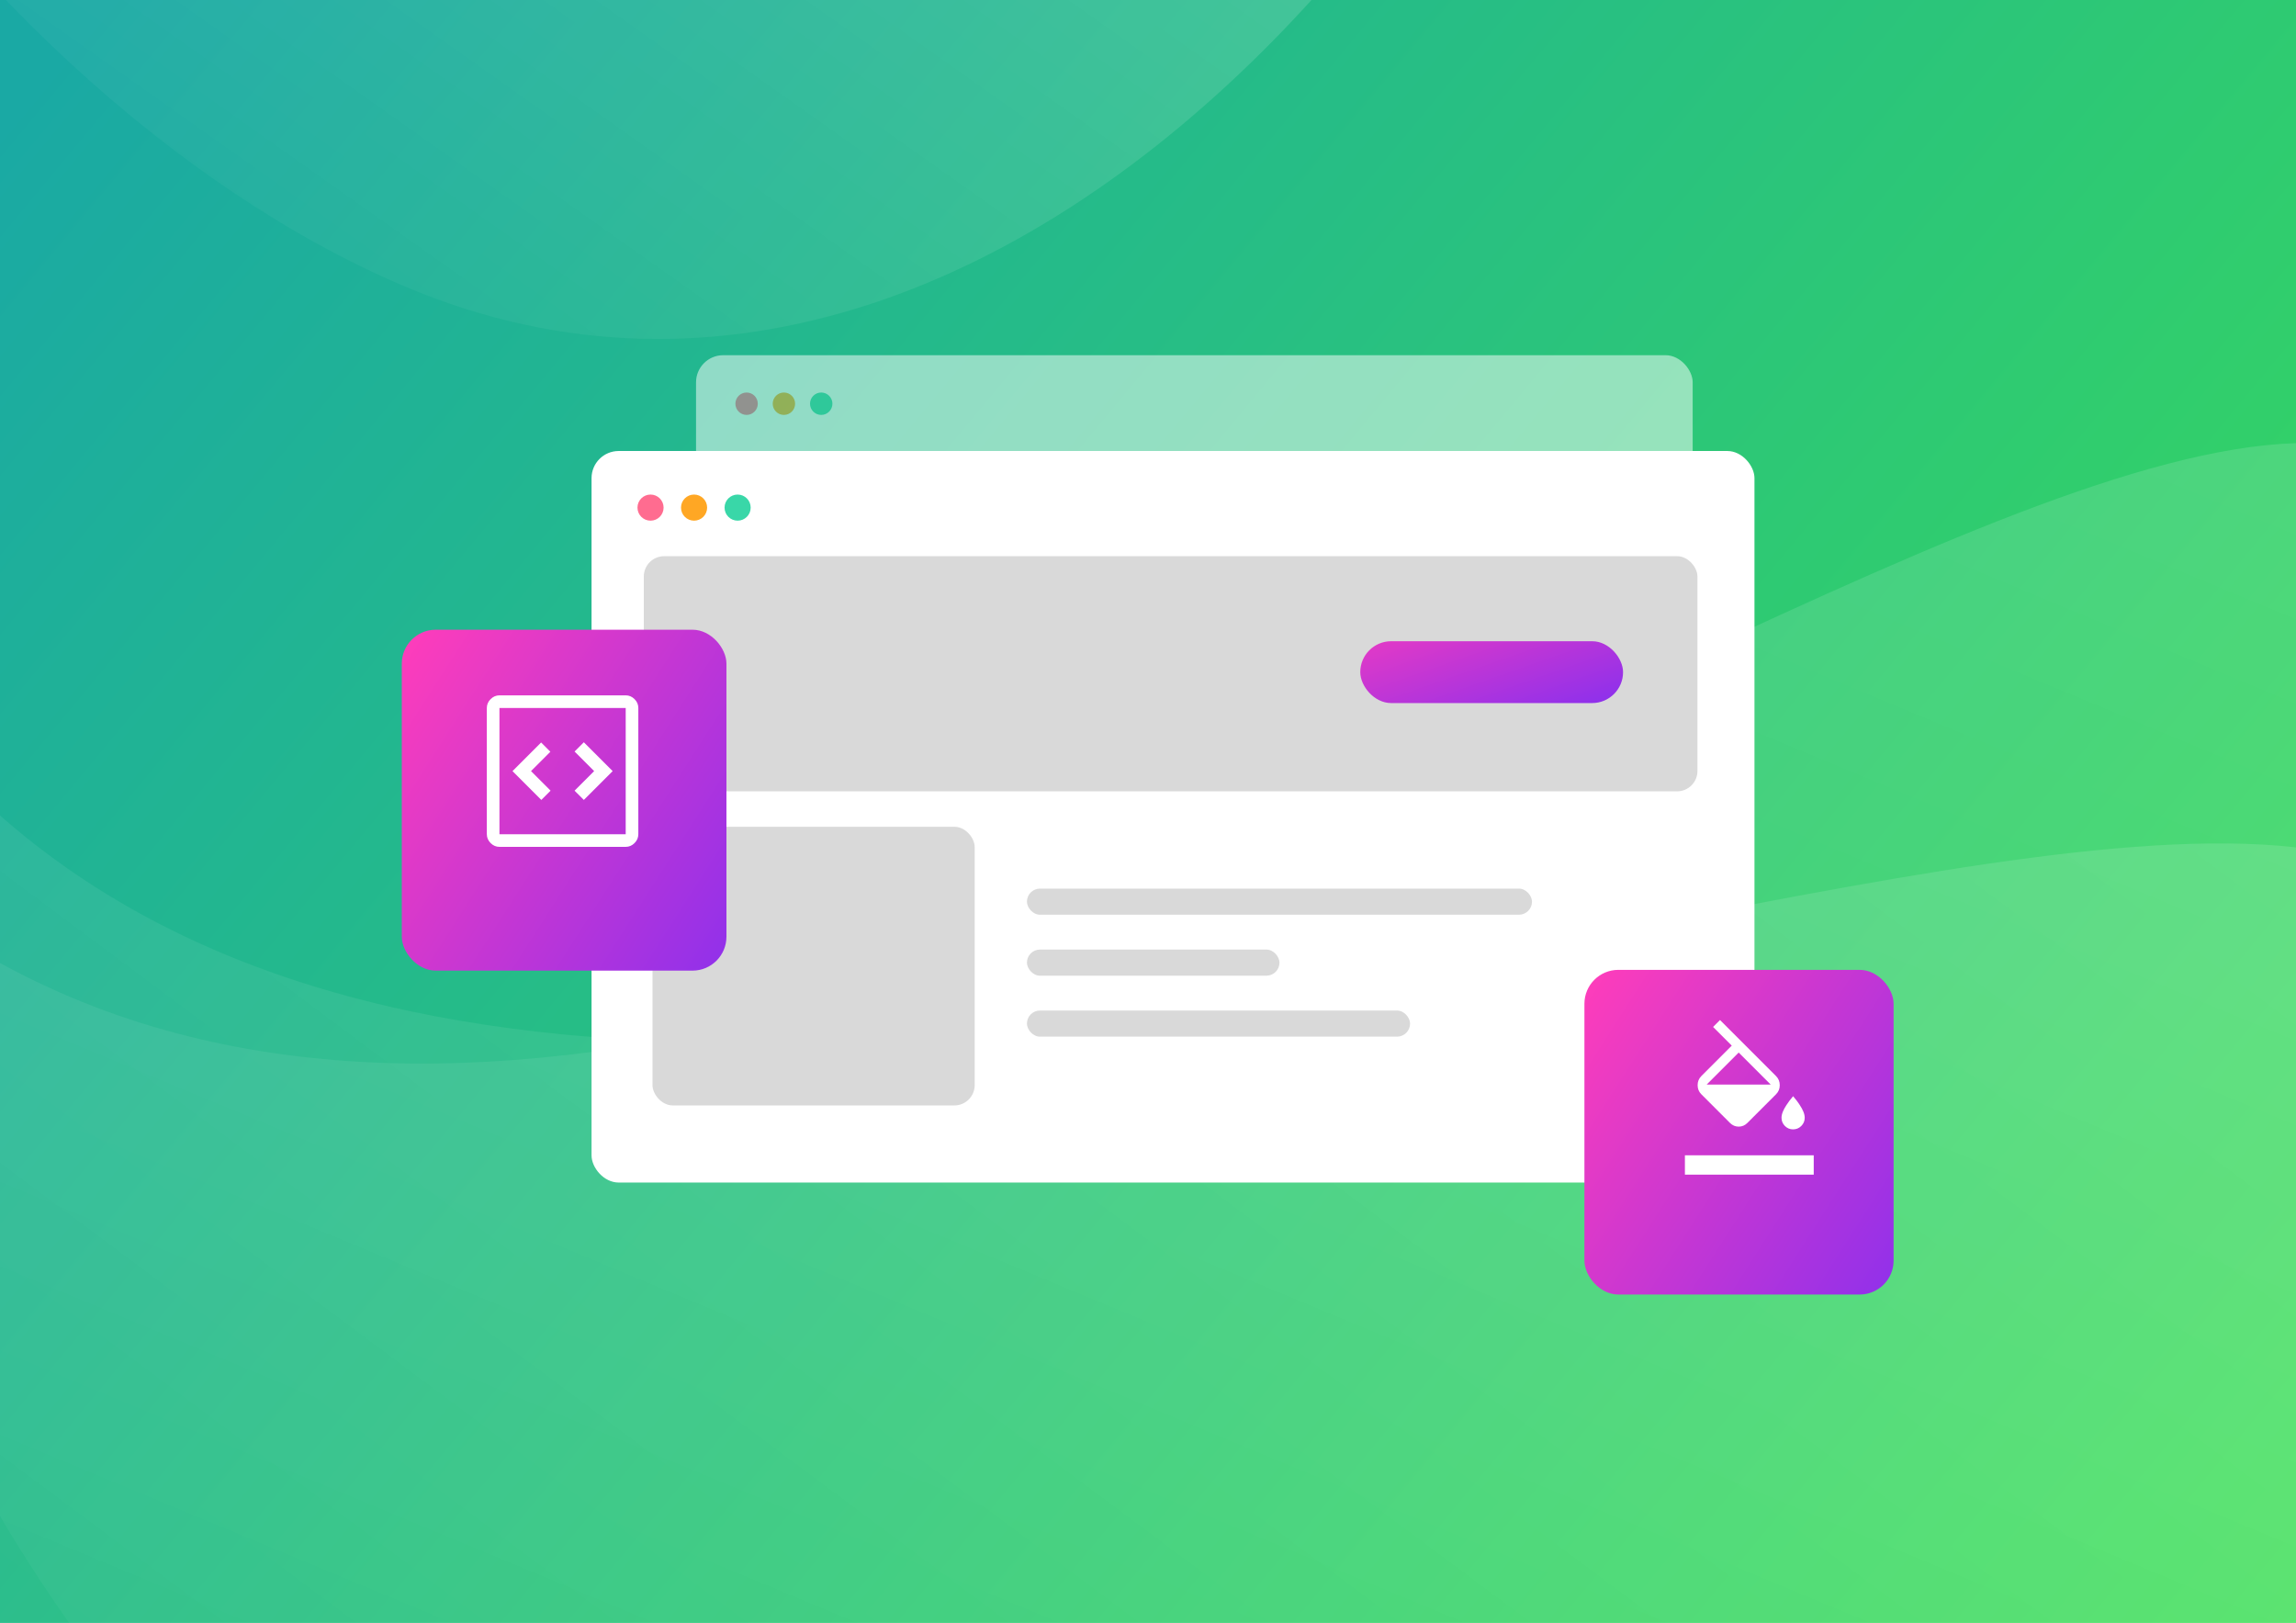 <svg width="1920" height="1357" viewBox="0 0 1920 1357" fill="none" xmlns="http://www.w3.org/2000/svg">
<g clip-path="url(#clip0_123_339)">
<rect width="1920" height="1357" fill="url(#paint0_linear_123_339)"/>
<path opacity="0.51" d="M2087.29 891.338C2047.15 1479.83 1348.22 2370.55 658.811 2058.4C164.742 1834.69 -331.462 1099.54 -123.632 535.811C404.779 1375.34 2127.44 302.82 2087.29 891.338Z" fill="url(#paint1_linear_123_339)" fill-opacity="0.7"/>
<path opacity="0.51" d="M2090.46 510.325C2196.88 1090.66 1739.17 2123.72 993.617 1988.15C459.313 1890.99 -203.368 1298.44 -141.076 701.478C578.61 1387.42 1984.04 -70.036 2090.46 510.325Z" fill="url(#paint2_linear_123_339)" fill-opacity="0.7"/>
<path d="M1406.04 -677.028C1386.48 -227.424 870.116 464.839 338.417 239.467C-42.628 77.944 -434.91 -473.628 -286.983 -907.431C131.825 -276.843 1425.6 -1126.65 1406.04 -677.028Z" fill="url(#paint3_linear_123_339)" fill-opacity="0.7"/>
<g opacity="0.5">
<rect x="582.056" y="297" width="833.422" height="524.211" rx="22.695" fill="white"/>
<circle cx="624.334" cy="337.564" r="9.361" fill="#FF6C90"/>
<circle cx="655.533" cy="337.564" r="9.361" fill="#FFA724"/>
<circle cx="686.732" cy="337.564" r="9.361" fill="#39D7A8"/>
</g>
<rect x="494.674" y="377.1" width="972.478" height="611.676" rx="22.695" fill="white"/>
<circle cx="543.999" cy="424.433" r="10.923" fill="#FF6C90"/>
<circle cx="580.406" cy="424.433" r="10.923" fill="#FFA724"/>
<circle cx="616.82" cy="424.433" r="10.923" fill="#39D7A8"/>
<rect x="538.362" y="465.057" width="881.105" height="196.61" rx="17.021" fill="#D9D9D9"/>
<rect x="545.643" y="691.287" width="269.429" height="233.019" rx="17.021" fill="#D9D9D9"/>
<rect x="858.762" y="742.996" width="422.348" height="21.846" rx="10.923" fill="#D9D9D9"/>
<rect x="858.762" y="793.971" width="211.174" height="21.846" rx="10.923" fill="#D9D9D9"/>
<rect x="858.762" y="844.944" width="320.402" height="21.846" rx="10.923" fill="#D9D9D9"/>
<rect x="1137.5" y="536.158" width="219.766" height="51.71" rx="25.855" fill="url(#paint4_linear_123_339)"/>
<g filter="url(#filter0_d_123_339)">
<rect x="1324.95" y="788.242" width="258.549" height="271.476" rx="28.368" fill="url(#paint5_linear_123_339)"/>
</g>
<g clip-path="url(#clip1_123_339)">
<path d="M1432.54 858.67L1438.33 852.879L1485.15 899.699C1487.25 901.792 1488.29 904.348 1488.29 907.366C1488.29 910.385 1487.26 912.916 1485.2 914.958L1461.23 938.927C1459.16 940.992 1456.74 942.025 1453.95 942.025C1451.17 942.025 1448.75 940.992 1446.68 938.927L1422.71 914.958C1420.65 912.913 1419.62 910.38 1419.62 907.358C1419.62 904.335 1420.65 901.802 1422.71 899.757L1448.16 874.29L1432.54 858.67ZM1453.95 880.081L1427.16 906.878H1480.75L1453.95 880.081ZM1499.44 944.314C1496.77 944.314 1494.49 943.365 1492.6 941.466C1490.72 939.567 1489.77 937.285 1489.77 934.618C1489.77 933.061 1490.13 931.392 1490.85 929.612C1491.57 927.833 1492.56 926 1493.81 924.115C1494.53 922.948 1495.41 921.691 1496.44 920.344C1497.47 918.998 1498.48 917.741 1499.47 916.574C1500.46 917.741 1501.47 918.998 1502.5 920.344C1503.53 921.691 1504.41 922.948 1505.13 924.115C1506.38 926 1507.37 927.833 1508.09 929.612C1508.81 931.392 1509.17 933.061 1509.17 934.618C1509.17 937.285 1508.21 939.567 1506.31 941.466C1504.4 943.365 1502.12 944.314 1499.44 944.314ZM1408.98 982.288V965.994H1516.71V982.288H1408.98Z" fill="white"/>
</g>
<g filter="url(#filter1_d_123_339)">
<rect x="336" y="503.839" width="271.476" height="285.05" rx="28.368" fill="url(#paint6_linear_123_339)"/>
</g>
<path d="M452.676 668.854L460.419 661.112L444.055 644.748L460.243 628.56L452.5 620.818L428.57 644.748L452.676 668.854ZM488.22 668.854L512.326 644.748L488.22 620.642L480.478 628.384L496.842 644.748L480.478 661.112L488.22 668.854ZM417.661 708.092C414.846 708.092 412.382 707.037 410.271 704.925C408.159 702.814 407.104 700.35 407.104 697.535V591.961C407.104 589.145 408.159 586.682 410.271 584.571C412.382 582.459 414.846 581.403 417.661 581.403H523.235C526.051 581.403 528.514 582.459 530.625 584.571C532.737 586.682 533.793 589.145 533.793 591.961V697.535C533.793 700.35 532.737 702.814 530.625 704.925C528.514 707.037 526.051 708.092 523.235 708.092H417.661ZM417.661 697.535H523.235V591.961H417.661V697.535Z" fill="white"/>
</g>
<defs>
<filter id="filter0_d_123_339" x="1132.04" y="618.033" width="644.356" height="657.284" filterUnits="userSpaceOnUse" color-interpolation-filters="sRGB">
<feFlood flood-opacity="0" result="BackgroundImageFix"/>
<feColorMatrix in="SourceAlpha" type="matrix" values="0 0 0 0 0 0 0 0 0 0 0 0 0 0 0 0 0 0 127 0" result="hardAlpha"/>
<feOffset dy="22.695"/>
<feGaussianBlur stdDeviation="96.452"/>
<feComposite in2="hardAlpha" operator="out"/>
<feColorMatrix type="matrix" values="0 0 0 0 0 0 0 0 0 0 0 0 0 0 0 0 0 0 0.25 0"/>
<feBlend mode="normal" in2="BackgroundImageFix" result="effect1_dropShadow_123_339"/>
<feBlend mode="normal" in="SourceGraphic" in2="effect1_dropShadow_123_339" result="shape"/>
</filter>
<filter id="filter1_d_123_339" x="143.096" y="333.63" width="657.284" height="670.858" filterUnits="userSpaceOnUse" color-interpolation-filters="sRGB">
<feFlood flood-opacity="0" result="BackgroundImageFix"/>
<feColorMatrix in="SourceAlpha" type="matrix" values="0 0 0 0 0 0 0 0 0 0 0 0 0 0 0 0 0 0 127 0" result="hardAlpha"/>
<feOffset dy="22.695"/>
<feGaussianBlur stdDeviation="96.452"/>
<feComposite in2="hardAlpha" operator="out"/>
<feColorMatrix type="matrix" values="0 0 0 0 0 0 0 0 0 0 0 0 0 0 0 0 0 0 0.25 0"/>
<feBlend mode="normal" in2="BackgroundImageFix" result="effect1_dropShadow_123_339"/>
<feBlend mode="normal" in="SourceGraphic" in2="effect1_dropShadow_123_339" result="shape"/>
</filter>
<linearGradient id="paint0_linear_123_339" x1="2017.43" y1="1260.48" x2="196.338" y2="-252.38" gradientUnits="userSpaceOnUse">
<stop stop-color="#3BDF53"/>
<stop offset="0.969" stop-color="#1AA9A4"/>
</linearGradient>
<linearGradient id="paint1_linear_123_339" x1="1778.19" y1="500.048" x2="430.001" y2="2309.37" gradientUnits="userSpaceOnUse">
<stop stop-color="white" stop-opacity="0.38"/>
<stop offset="1" stop-color="white" stop-opacity="0"/>
</linearGradient>
<linearGradient id="paint2_linear_123_339" x1="1694.11" y1="205.847" x2="828.858" y2="2284.92" gradientUnits="userSpaceOnUse">
<stop stop-color="white" stop-opacity="0.38"/>
<stop offset="1" stop-color="white" stop-opacity="0"/>
</linearGradient>
<linearGradient id="paint3_linear_123_339" x1="1162.92" y1="-969.776" x2="168.413" y2="434.968" gradientUnits="userSpaceOnUse">
<stop stop-color="white" stop-opacity="0.38"/>
<stop offset="1" stop-color="white" stop-opacity="0"/>
</linearGradient>
<linearGradient id="paint4_linear_123_339" x1="1409.46" y1="605.719" x2="1342.89" y2="415.22" gradientUnits="userSpaceOnUse">
<stop stop-color="#712DF8"/>
<stop offset="0.95" stop-color="#FF3DBA"/>
<stop offset="0.969" stop-color="#FFC7EB"/>
</linearGradient>
<linearGradient id="paint5_linear_123_339" x1="1644.9" y1="1153.44" x2="1134.94" y2="826.418" gradientUnits="userSpaceOnUse">
<stop stop-color="#712DF8"/>
<stop offset="0.766" stop-color="#FF3DBA"/>
<stop offset="0.969" stop-color="#FFC7EB"/>
</linearGradient>
<linearGradient id="paint6_linear_123_339" x1="671.952" y1="887.299" x2="136.495" y2="543.924" gradientUnits="userSpaceOnUse">
<stop stop-color="#712DF8"/>
<stop offset="0.766" stop-color="#FF3DBA"/>
<stop offset="0.969" stop-color="#FFC7EB"/>
</linearGradient>
<clipPath id="clip0_123_339">
<rect width="1920" height="1357" fill="white"/>
</clipPath>
<clipPath id="clip1_123_339">
<rect width="129.274" height="129.274" fill="white" transform="translate(1389.58 852.879)"/>
</clipPath>
</defs>
</svg>
